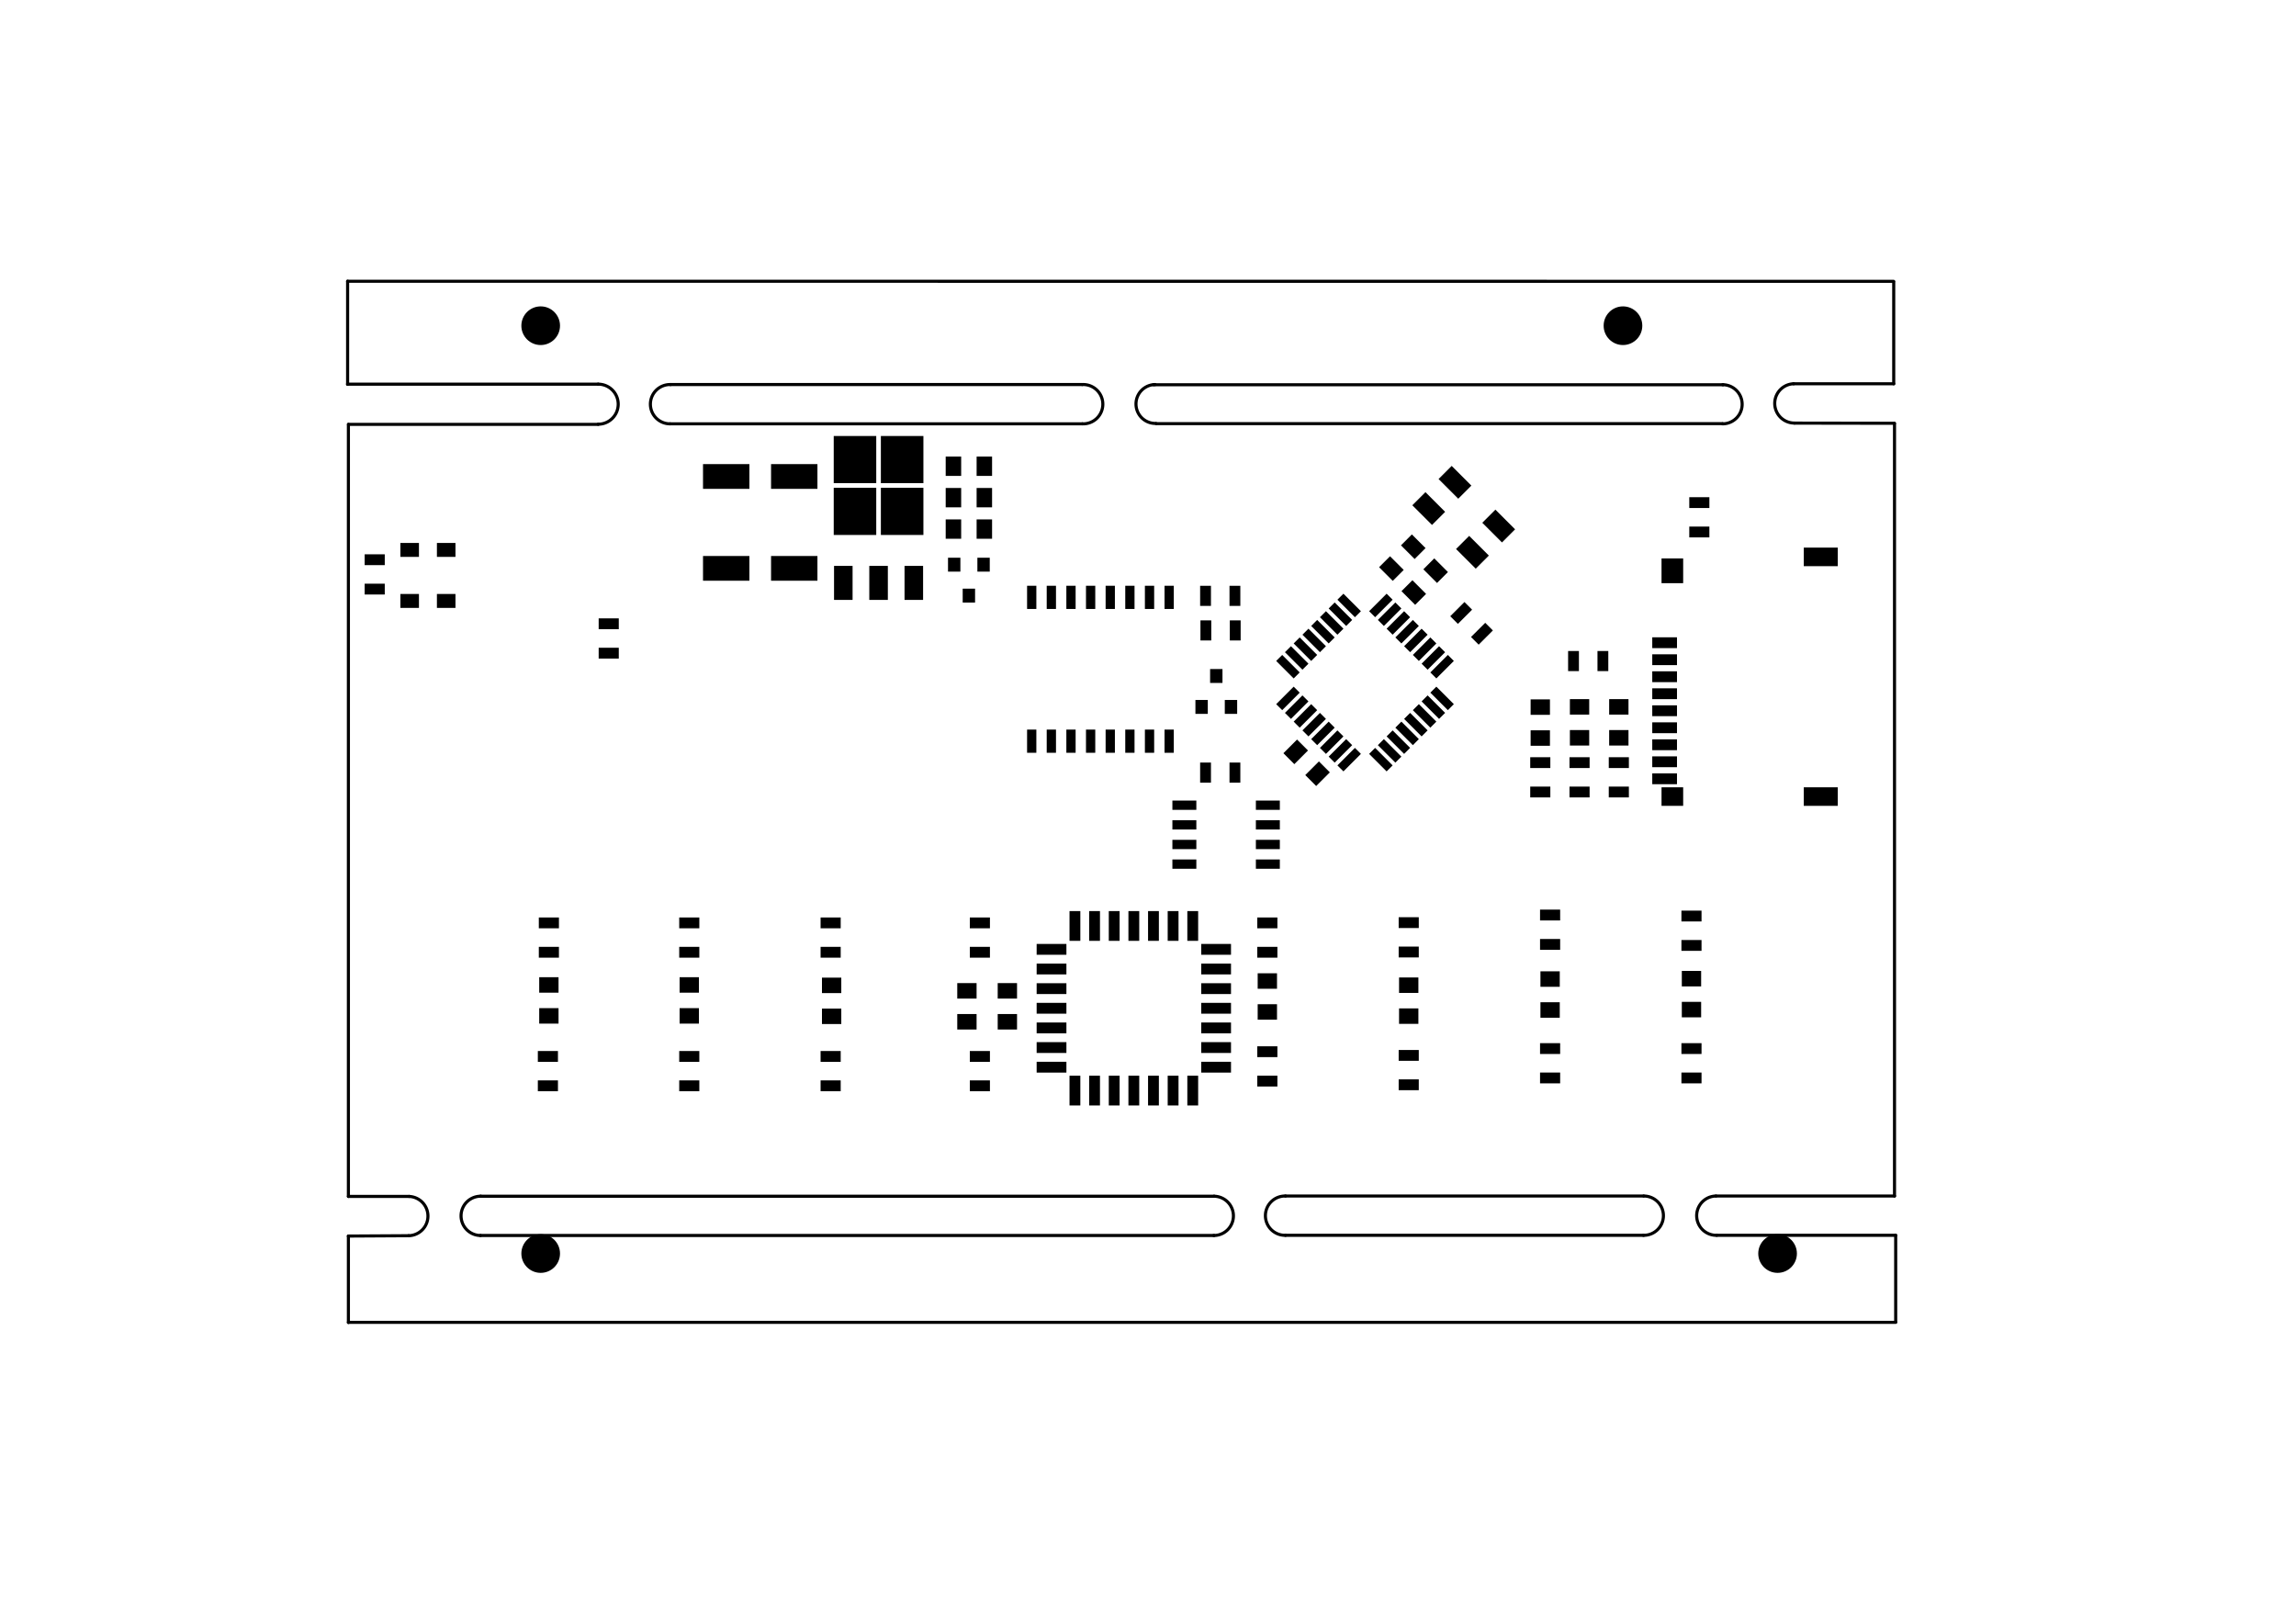 <?xml version="1.0" standalone="no"?>
 <!DOCTYPE svg PUBLIC "-//W3C//DTD SVG 1.1//EN" 
 "http://www.w3.org/Graphics/SVG/1.1/DTD/svg11.dtd"> 
<svg xmlns="http://www.w3.org/2000/svg" version="1.1" 
    width="29.7cm" height="21.001cm" viewBox="0 0 116930 82680 ">
<title>SVG Picture created as ThermocoupleLogger-F_Paste.svg date 2019/03/14 16:48:18 </title>
  <desc>Picture generated by PCBNEW </desc>
<g style="fill:#000000; fill-opacity:1;stroke:#000000; stroke-opacity:1;
stroke-linecap:round; stroke-linejoin:round; "
 transform="translate(0 0) scale(1 1)">
</g>
<g style="fill:#000000; fill-opacity:0.0; 
stroke:#000000; stroke-width:-0.001; stroke-opacity:1; 
stroke-linecap:round; stroke-linejoin:round;">
</g>
<g style="fill:#000000; fill-opacity:0.0; 
stroke:#000000; stroke-width:157.48; stroke-opacity:1; 
stroke-linecap:round; stroke-linejoin:round;">
<path d="M96543 62899
L96543 67324
" />
<path d="M17743 67332
L96539 67332
" />
<path d="M30465 21607
L17748 21607
" />
<path d="M17743 62940
L17743 67340
" />
<path d="M83703 62900
L65463 62900
" />
<path d="M87433 62900
L96543 62900
" />
<path d="M87393 60900
L96483 60900
" />
<path d="M65463 60900
L83703 60900
" />
<path d="M61827 62909
L24467 62909
" />
<path d="M24473 60910
L61833 60910
" />
<path d="M20843 60920
L17743 60920
" />
<path d="M20813 62920
L17740 62938
" />
<path d="M20813.7 62920 A1000.2 1000.2 0.0 0 0 20836.3 60920.7 " />
<path d="M24483.7 60910 A1000 1000 0.0 0 0 24467.1 62909.9 " />
<path d="M61813.7 62910 A1000 1000 0.0 0 0 61835 60910.2 " />
<path d="M65463.7 60900 A1000.2 1000.2 0.0 1 0 65465.5 62900 " />
<path d="M83693.7 62900 A1000.2 1000.2 0.0 1 0 83713.7 60899.8 " />
<path d="M87384.5 60900 A1000.2 1000.2 0.0 0 0 87423.7 62900 " />
<path d="M91343.7 19540 A1000.8 1000.8 0.0 0 0 91383.7 21540.8 " />
<path d="M55123.7 21580 A1000.8 1000.8 0.0 1 0 55123.7 19580 " />
<path d="M17703 19560
L17703 19560
" />
<path d="M30463 19560
L17703 19560
" />
<path d="M34123 21580
L55123 21580
" />
<path d="M55103 19580
L34143 19580
" />
<path d="M30463.7 21600 A1020 1020 0.0 0 0 30463.7 19560 " />
<path d="M34143.7 19580 A1000.2 1000.2 0.0 1 0 34123.7 21580.2 " />
<path d="M87723 21570
L58893 21570
" />
<path d="M58743 19590
L87753 19590
" />
<path d="M58823.7 19580 A990.202 990.202 0.0 0 0 58863.7 21560 " />
<path d="M91394 21544
L96480 21552
" />
<path d="M96443 19540
L91343 19540
" />
<path d="M96443 14340
L96443 19540
" />
<path d="M87723.7 21580 A996 996 0.0 0 0 87731.8 19588 " />
<path d="M17703 14320
L96433 14324
" />
<path d="M17703 19560
L17703 14320
" />
<path d="M17743 60920
L17743 21610
" />
<path d="M96483 60900
L96483 21569
" />
</g>
<g style="fill:#000000; fill-opacity:0.0; 
stroke:#000000; stroke-width:0; stroke-opacity:1; 
stroke-linecap:round; stroke-linejoin:round;">
</g>
<g style="fill:#000000; fill-opacity:1.0; 
stroke:#000000; stroke-width:0; stroke-opacity:1; 
stroke-linecap:round; stroke-linejoin:round;">
<polyline style="fill-rule:evenodd;"
points="85405,34733
84146,34733
84146,34182
85405,34182
85405,34733
" /> 
<polyline style="fill-rule:evenodd;"
points="85405,33867
84146,33867
84146,33316
85405,33316
85405,33867
" /> 
<polyline style="fill-rule:evenodd;"
points="85405,33001
84146,33001
84146,32450
85405,32450
85405,33001
" /> 
<polyline style="fill-rule:evenodd;"
points="85405,35599
84146,35599
84146,35048
85405,35048
85405,35599
" /> 
<polyline style="fill-rule:evenodd;"
points="85405,36465
84146,36465
84146,35914
85405,35914
85405,36465
" /> 
<polyline style="fill-rule:evenodd;"
points="85405,37332
84146,37332
84146,36780
85405,36780
85405,37332
" /> 
<polyline style="fill-rule:evenodd;"
points="85405,39064
84146,39064
84146,38513
85405,38513
85405,39064
" /> 
<polyline style="fill-rule:evenodd;"
points="85405,38198
84146,38198
84146,37647
85405,37647
85405,38198
" /> 
<polyline style="fill-rule:evenodd;"
points="85405,39930
84146,39930
84146,39379
85405,39379
85405,39930
" /> 
<polyline style="fill-rule:evenodd;"
points="85720,41032
84618,41032
84618,40088
85720,40088
85720,41032
" /> 
<polyline style="fill-rule:evenodd;"
points="85720,29694
84618,29694
84618,28434
85720,28434
85720,29694
" /> 
<polyline style="fill-rule:evenodd;"
points="93594,41032
91862,41032
91862,40088
93594,40088
93594,41032
" /> 
<polyline style="fill-rule:evenodd;"
points="93594,28828
91862,28828
91862,27883
93594,27883
93594,28828
" /> 
<polyline style="fill-rule:evenodd;"
points="59307,29826
59779,29826
59779,31007
59307,31007
59307,29826
" /> 
<polyline style="fill-rule:evenodd;"
points="58307,29826
58779,29826
58779,31007
58307,31007
58307,29826
" /> 
<polyline style="fill-rule:evenodd;"
points="57307,29826
57779,29826
57779,31007
57307,31007
57307,29826
" /> 
<polyline style="fill-rule:evenodd;"
points="56307,29826
56779,29826
56779,31007
56307,31007
56307,29826
" /> 
<polyline style="fill-rule:evenodd;"
points="55307,29826
55779,29826
55779,31007
55307,31007
55307,29826
" /> 
<polyline style="fill-rule:evenodd;"
points="54307,29826
54779,29826
54779,31007
54307,31007
54307,29826
" /> 
<polyline style="fill-rule:evenodd;"
points="53307,29826
53779,29826
53779,31007
53307,31007
53307,29826
" /> 
<polyline style="fill-rule:evenodd;"
points="52307,29826
52779,29826
52779,31007
52307,31007
52307,29826
" /> 
<polyline style="fill-rule:evenodd;"
points="52307,37149
52779,37149
52779,38330
52307,38330
52307,37149
" /> 
<polyline style="fill-rule:evenodd;"
points="53307,37149
53779,37149
53779,38330
53307,38330
53307,37149
" /> 
<polyline style="fill-rule:evenodd;"
points="54307,37149
54779,37149
54779,38330
54307,38330
54307,37149
" /> 
<polyline style="fill-rule:evenodd;"
points="55307,37149
55779,37149
55779,38330
55307,38330
55307,37149
" /> 
<polyline style="fill-rule:evenodd;"
points="56307,37149
56779,37149
56779,38330
56307,38330
56307,37149
" /> 
<polyline style="fill-rule:evenodd;"
points="57307,37149
57779,37149
57779,38330
57307,38330
57307,37149
" /> 
<polyline style="fill-rule:evenodd;"
points="58307,37149
58779,37149
58779,38330
58307,38330
58307,37149
" /> 
<polyline style="fill-rule:evenodd;"
points="59307,37149
59779,37149
59779,38330
59307,38330
59307,37149
" /> 
<polyline style="fill-rule:evenodd;"
points="59707,41236
59707,40763
60927,40763
60927,41236
59707,41236
" /> 
<polyline style="fill-rule:evenodd;"
points="59707,42236
59707,41763
60927,41763
60927,42236
59707,42236
" /> 
<polyline style="fill-rule:evenodd;"
points="59707,43236
59707,42763
60927,42763
60927,43236
59707,43236
" /> 
<polyline style="fill-rule:evenodd;"
points="59707,44236
59707,43763
60927,43763
60927,44236
59707,44236
" /> 
<polyline style="fill-rule:evenodd;"
points="63959,44236
63959,43763
65179,43763
65179,44236
63959,44236
" /> 
<polyline style="fill-rule:evenodd;"
points="63959,43236
63959,42763
65179,42763
65179,43236
63959,43236
" /> 
<polyline style="fill-rule:evenodd;"
points="63959,42236
63959,41763
65179,41763
65179,42236
63959,42236
" /> 
<polyline style="fill-rule:evenodd;"
points="63959,41236
63959,40763
65179,40763
65179,41236
63959,41236
" /> 
<polyline style="fill-rule:evenodd;"
points="61510,36349
60880,36349
60880,35641
61510,35641
61510,36349
" /> 
<polyline style="fill-rule:evenodd;"
points="63006,36349
62376,36349
62376,35641
63006,35641
63006,36349
" /> 
<polyline style="fill-rule:evenodd;"
points="62258,34774
61628,34774
61628,34066
62258,34066
62258,34774
" /> 
<polyline style="fill-rule:evenodd;"
points="43420,30546
42476,30546
42476,28814
43420,28814
43420,30546
" /> 
<polyline style="fill-rule:evenodd;"
points="45216,30546
44271,30546
44271,28814
45216,28814
45216,30546
" /> 
<polyline style="fill-rule:evenodd;"
points="47011,30546
46066,30546
46066,28814
47011,28814
47011,30546
" /> 
<polyline style="fill-rule:evenodd;"
points="47027,24601
44861,24601
44861,22200
47027,22200
47027,24601
" /> 
<polyline style="fill-rule:evenodd;"
points="44625,27239
42460,27239
42460,24838
44625,24838
44625,27239
" /> 
<polyline style="fill-rule:evenodd;"
points="44625,24601
42460,24601
42460,22200
44625,22200
44625,24601
" /> 
<polyline style="fill-rule:evenodd;"
points="47027,27239
44861,27239
44861,24838
47027,24838
47027,27239
" /> 
<polyline style="fill-rule:evenodd;"
points="61687,31588
61687,32611
61136,32611
61136,31588
61687,31588
" /> 
<polyline style="fill-rule:evenodd;"
points="63183,31588
63183,32611
62632,32611
62632,31588
63183,31588
" /> 
<polyline style="fill-rule:evenodd;"
points="20391,30244
21336,30244
21336,30953
20391,30953
20391,30244
" /> 
<polyline style="fill-rule:evenodd;"
points="20391,27646
21336,27646
21336,28355
20391,28355
20391,27646
" /> 
<polyline style="fill-rule:evenodd;"
points="35803,24891
35803,23631
38165,23631
38165,24891
35803,24891
" /> 
<polyline style="fill-rule:evenodd;"
points="39268,24891
39268,23631
41630,23631
41630,24891
39268,24891
" /> 
<polyline style="fill-rule:evenodd;"
points="75824,28288
75156,28956
74153,27954
74822,27286
75824,28288
" /> 
<polyline style="fill-rule:evenodd;"
points="73597,26061
72929,26729
71926,25727
72595,25059
73597,26061
" /> 
<polyline style="fill-rule:evenodd;"
points="74933,24725
74265,25393
73263,24391
73931,23723
74933,24725
" /> 
<polyline style="fill-rule:evenodd;"
points="77160,26952
76492,27620
75490,26618
76158,25950
77160,26952
" /> 
<polyline style="fill-rule:evenodd;"
points="39268,29569
39268,28310
41630,28310
41630,29569
39268,29569
" /> 
<polyline style="fill-rule:evenodd;"
points="35803,29569
35803,28310
38165,28310
38165,29569
35803,29569
" /> 
<circle cx="27535.9" cy="16584.1" r="984.252" /> 
</g>
<g style="fill:#000000; fill-opacity:1.0; 
stroke:#000000; stroke-width:118.11; stroke-opacity:1; 
stroke-linecap:round; stroke-linejoin:round;">
</g>
<g style="fill:#000000; fill-opacity:1.0; 
stroke:#000000; stroke-width:0; stroke-opacity:1; 
stroke-linecap:round; stroke-linejoin:round;">
<circle cx="82654" cy="16584.1" r="984.252" /> 
</g>
<g style="fill:#000000; fill-opacity:1.0; 
stroke:#000000; stroke-width:118.11; stroke-opacity:1; 
stroke-linecap:round; stroke-linejoin:round;">
</g>
<g style="fill:#000000; fill-opacity:1.0; 
stroke:#000000; stroke-width:0; stroke-opacity:1; 
stroke-linecap:round; stroke-linejoin:round;">
<circle cx="27535.9" cy="63828.2" r="984.252" /> 
</g>
<g style="fill:#000000; fill-opacity:1.0; 
stroke:#000000; stroke-width:118.11; stroke-opacity:1; 
stroke-linecap:round; stroke-linejoin:round;">
</g>
<g style="fill:#000000; fill-opacity:1.0; 
stroke:#000000; stroke-width:0; stroke-opacity:1; 
stroke-linecap:round; stroke-linejoin:round;">
<circle cx="90528" cy="63828.2" r="984.252" /> 
</g>
<g style="fill:#000000; fill-opacity:1.0; 
stroke:#000000; stroke-width:118.11; stroke-opacity:1; 
stroke-linecap:round; stroke-linejoin:round;">
</g>
<g style="fill:#000000; fill-opacity:1.0; 
stroke:#000000; stroke-width:0; stroke-opacity:1; 
stroke-linecap:round; stroke-linejoin:round;">
<polyline style="fill-rule:evenodd;"
points="72844,35269
73150,34963
74041,35854
73735,36160
72844,35269
" /> 
<polyline style="fill-rule:evenodd;"
points="72399,35714
72705,35408
73596,36299
73289,36605
72399,35714
" /> 
<polyline style="fill-rule:evenodd;"
points="71953,36160
72259,35854
73150,36744
72844,37051
71953,36160
" /> 
<polyline style="fill-rule:evenodd;"
points="71508,36605
71814,36299
72705,37190
72399,37496
71508,36605
" /> 
<polyline style="fill-rule:evenodd;"
points="71062,37051
71369,36744
72259,37635
71953,37942
71062,37051
" /> 
<polyline style="fill-rule:evenodd;"
points="70617,37496
70923,37190
71814,38081
71508,38387
70617,37496
" /> 
<polyline style="fill-rule:evenodd;"
points="70171,37942
70478,37635
71369,38526
71062,38832
70171,37942
" /> 
<polyline style="fill-rule:evenodd;"
points="69726,38387
70032,38081
70923,38972
70617,39278
69726,38387
" /> 
<polyline style="fill-rule:evenodd;"
points="69002,38081
69308,38387
68418,39278
68111,38972
69002,38081
" /> 
<polyline style="fill-rule:evenodd;"
points="68557,37635
68863,37942
67972,38832
67666,38526
68557,37635
" /> 
<polyline style="fill-rule:evenodd;"
points="68111,37190
68418,37496
67527,38387
67221,38081
68111,37190
" /> 
<polyline style="fill-rule:evenodd;"
points="67666,36744
67972,37051
67081,37942
66775,37635
67666,36744
" /> 
<polyline style="fill-rule:evenodd;"
points="67221,36299
67527,36605
66636,37496
66330,37190
67221,36299
" /> 
<polyline style="fill-rule:evenodd;"
points="66775,35854
67081,36160
66190,37051
65884,36744
66775,35854
" /> 
<polyline style="fill-rule:evenodd;"
points="66330,35408
66636,35714
65745,36605
65439,36299
66330,35408
" /> 
<polyline style="fill-rule:evenodd;"
points="65884,34963
66190,35269
65300,36160
64993,35854
65884,34963
" /> 
<polyline style="fill-rule:evenodd;"
points="64993,33654
65300,33348
66190,34239
65884,34545
64993,33654
" /> 
<polyline style="fill-rule:evenodd;"
points="65439,33209
65745,32903
66636,33794
66330,34100
65439,33209
" /> 
<polyline style="fill-rule:evenodd;"
points="65884,32763
66190,32457
67081,33348
66775,33654
65884,32763
" /> 
<polyline style="fill-rule:evenodd;"
points="66330,32318
66636,32012
67527,32903
67221,33209
66330,32318
" /> 
<polyline style="fill-rule:evenodd;"
points="66775,31873
67081,31566
67972,32457
67666,32763
66775,31873
" /> 
<polyline style="fill-rule:evenodd;"
points="67221,31427
67527,31121
68418,32012
68111,32318
67221,31427
" /> 
<polyline style="fill-rule:evenodd;"
points="67666,30982
67972,30676
68863,31566
68557,31873
67666,30982
" /> 
<polyline style="fill-rule:evenodd;"
points="68111,30536
68418,30230
69308,31121
69002,31427
68111,30536
" /> 
<polyline style="fill-rule:evenodd;"
points="70617,30230
70923,30536
70032,31427
69726,31121
70617,30230
" /> 
<polyline style="fill-rule:evenodd;"
points="71062,30676
71369,30982
70478,31873
70171,31566
71062,30676
" /> 
<polyline style="fill-rule:evenodd;"
points="71508,31121
71814,31427
70923,32318
70617,32012
71508,31121
" /> 
<polyline style="fill-rule:evenodd;"
points="71953,31566
72259,31873
71369,32763
71062,32457
71953,31566
" /> 
<polyline style="fill-rule:evenodd;"
points="72399,32012
72705,32318
71814,33209
71508,32903
72399,32012
" /> 
<polyline style="fill-rule:evenodd;"
points="72844,32457
73150,32763
72259,33654
71953,33348
72844,32457
" /> 
<polyline style="fill-rule:evenodd;"
points="73289,32903
73596,33209
72705,34100
72399,33794
73289,32903
" /> 
<polyline style="fill-rule:evenodd;"
points="73735,33348
74041,33654
73150,34545
72844,34239
73735,33348
" /> 
<polyline style="fill-rule:evenodd;"
points="73044,28431
73740,29127
73184,29684
72488,28988
73044,28431
" /> 
<polyline style="fill-rule:evenodd;"
points="71931,29544
72627,30240
72070,30797
71374,30101
71931,29544
" /> 
<polyline style="fill-rule:evenodd;"
points="70791,28324
71487,29020
70930,29577
70234,28881
70791,28324
" /> 
<polyline style="fill-rule:evenodd;"
points="71904,27211
72600,27907
72044,28464
71348,27768
71904,27211
" /> 
<polyline style="fill-rule:evenodd;"
points="82935,36386
81951,36386
81951,35598
82935,35598
82935,36386
" /> 
<polyline style="fill-rule:evenodd;"
points="82935,37961
81951,37961
81951,37173
82935,37173
82935,37961
" /> 
<polyline style="fill-rule:evenodd;"
points="78935,37973
77951,37973
77951,37186
78935,37186
78935,37973
" /> 
<polyline style="fill-rule:evenodd;"
points="78935,36398
77951,36398
77951,35611
78935,35611
78935,36398
" /> 
<polyline style="fill-rule:evenodd;"
points="82955,39107
81931,39107
81931,38556
82955,38556
82955,39107
" /> 
<polyline style="fill-rule:evenodd;"
points="82955,40603
81931,40603
81931,40052
82955,40052
82955,40603
" /> 
<polyline style="fill-rule:evenodd;"
points="78955,40603
77931,40603
77931,40052
78955,40052
78955,40603
" /> 
<polyline style="fill-rule:evenodd;"
points="78955,39107
77931,39107
77931,38556
78955,38556
78955,39107
" /> 
<polyline style="fill-rule:evenodd;"
points="80955,40603
79931,40603
79931,40052
80955,40052
80955,40603
" /> 
<polyline style="fill-rule:evenodd;"
points="80955,39107
79931,39107
79931,38556
80955,38556
80955,39107
" /> 
<polyline style="fill-rule:evenodd;"
points="80935,36386
79951,36386
79951,35598
80935,35598
80935,36386
" /> 
<polyline style="fill-rule:evenodd;"
points="80935,37961
79951,37961
79951,37173
80935,37173
80935,37961
" /> 
<polyline style="fill-rule:evenodd;"
points="65055,53827
64031,53827
64031,53276
65055,53276
65055,53827
" /> 
<polyline style="fill-rule:evenodd;"
points="65055,55323
64031,55323
64031,54772
65055,54772
65055,55323
" /> 
<polyline style="fill-rule:evenodd;"
points="42815,55563
41791,55563
41791,55012
42815,55012
42815,55563
" /> 
<polyline style="fill-rule:evenodd;"
points="42815,54067
41791,54067
41791,53516
42815,53516
42815,54067
" /> 
<polyline style="fill-rule:evenodd;"
points="55019,47906
54468,47906
54468,46391
55019,46391
55019,47906
" /> 
<polyline style="fill-rule:evenodd;"
points="56019,47906
55468,47906
55468,46391
56019,46391
56019,47906
" /> 
<polyline style="fill-rule:evenodd;"
points="57019,47906
56468,47906
56468,46391
57019,46391
57019,47906
" /> 
<polyline style="fill-rule:evenodd;"
points="58019,47906
57468,47906
57468,46391
58019,46391
58019,47906
" /> 
<polyline style="fill-rule:evenodd;"
points="59019,47906
58468,47906
58468,46391
59019,46391
59019,47906
" /> 
<polyline style="fill-rule:evenodd;"
points="60019,47906
59468,47906
59468,46391
60019,46391
60019,47906
" /> 
<polyline style="fill-rule:evenodd;"
points="61019,47906
60468,47906
60468,46391
61019,46391
61019,47906
" /> 
<polyline style="fill-rule:evenodd;"
points="62692,48615
61176,48615
61176,48064
62692,48064
62692,48615
" /> 
<polyline style="fill-rule:evenodd;"
points="62692,49615
61176,49615
61176,49064
62692,49064
62692,49615
" /> 
<polyline style="fill-rule:evenodd;"
points="62692,50615
61176,50615
61176,50064
62692,50064
62692,50615
" /> 
<polyline style="fill-rule:evenodd;"
points="62692,51615
61176,51615
61176,51064
62692,51064
62692,51615
" /> 
<polyline style="fill-rule:evenodd;"
points="62692,52615
61176,52615
61176,52064
62692,52064
62692,52615
" /> 
<polyline style="fill-rule:evenodd;"
points="62692,53615
61176,53615
61176,53064
62692,53064
62692,53615
" /> 
<polyline style="fill-rule:evenodd;"
points="62692,54615
61176,54615
61176,54064
62692,54064
62692,54615
" /> 
<polyline style="fill-rule:evenodd;"
points="61019,56288
60468,56288
60468,54773
61019,54773
61019,56288
" /> 
<polyline style="fill-rule:evenodd;"
points="60019,56288
59468,56288
59468,54773
60019,54773
60019,56288
" /> 
<polyline style="fill-rule:evenodd;"
points="59019,56288
58468,56288
58468,54773
59019,54773
59019,56288
" /> 
<polyline style="fill-rule:evenodd;"
points="58019,56288
57468,56288
57468,54773
58019,54773
58019,56288
" /> 
<polyline style="fill-rule:evenodd;"
points="57019,56288
56468,56288
56468,54773
57019,54773
57019,56288
" /> 
<polyline style="fill-rule:evenodd;"
points="56019,56288
55468,56288
55468,54773
56019,54773
56019,56288
" /> 
<polyline style="fill-rule:evenodd;"
points="55019,56288
54468,56288
54468,54773
55019,54773
55019,56288
" /> 
<polyline style="fill-rule:evenodd;"
points="54310,48615
52794,48615
52794,48064
54310,48064
54310,48615
" /> 
<polyline style="fill-rule:evenodd;"
points="54310,49615
52794,49615
52794,49064
54310,49064
54310,49615
" /> 
<polyline style="fill-rule:evenodd;"
points="54310,50615
52794,50615
52794,50064
54310,50064
54310,50615
" /> 
<polyline style="fill-rule:evenodd;"
points="54310,54615
52794,54615
52794,54064
54310,54064
54310,54615
" /> 
<polyline style="fill-rule:evenodd;"
points="54310,53615
52794,53615
52794,53064
54310,53064
54310,53615
" /> 
<polyline style="fill-rule:evenodd;"
points="54310,52615
52794,52615
52794,52064
54310,52064
54310,52615
" /> 
<polyline style="fill-rule:evenodd;"
points="54310,51615
52794,51615
52794,51064
54310,51064
54310,51615
" /> 
<polyline style="fill-rule:evenodd;"
points="72255,48751
71231,48751
71231,48199
72255,48199
72255,48751
" /> 
<polyline style="fill-rule:evenodd;"
points="72255,47254
71231,47254
71231,46703
72255,46703
72255,47254
" /> 
<polyline style="fill-rule:evenodd;"
points="48950,24847
48950,25832
48162,25832
48162,24847
48950,24847
" /> 
<polyline style="fill-rule:evenodd;"
points="50524,24847
50524,25832
49737,25832
49737,24847
50524,24847
" /> 
<polyline style="fill-rule:evenodd;"
points="50524,23247
50524,24232
49737,24232
49737,23247
50524,23247
" /> 
<polyline style="fill-rule:evenodd;"
points="48950,23247
48950,24232
48162,24232
48162,23247
48950,23247
" /> 
<polyline style="fill-rule:evenodd;"
points="49737,27432
49737,26447
50524,26447
50524,27432
49737,27432
" /> 
<polyline style="fill-rule:evenodd;"
points="48162,27432
48162,26447
48950,26447
48950,27432
48162,27432
" /> 
<polyline style="fill-rule:evenodd;"
points="64051,51133
65035,51133
65035,51921
64051,51921
64051,51133
" /> 
<polyline style="fill-rule:evenodd;"
points="64051,49558
65035,49558
65035,50346
64051,50346
64051,49558
" /> 
<polyline style="fill-rule:evenodd;"
points="71251,51346
72235,51346
72235,52133
71251,52133
71251,51346
" /> 
<polyline style="fill-rule:evenodd;"
points="71251,49771
72235,49771
72235,50558
71251,50558
71251,49771
" /> 
<polyline style="fill-rule:evenodd;"
points="78451,51033
79435,51033
79435,51821
78451,51821
78451,51033
" /> 
<polyline style="fill-rule:evenodd;"
points="78451,49458
79435,49458
79435,50246
78451,50246
78451,49458
" /> 
<polyline style="fill-rule:evenodd;"
points="85651,49438
86635,49438
86635,50226
85651,50226
85651,49438
" /> 
<polyline style="fill-rule:evenodd;"
points="85651,51013
86635,51013
86635,51801
85651,51801
85651,51013
" /> 
<polyline style="fill-rule:evenodd;"
points="27461,49758
28445,49758
28445,50546
27461,50546
27461,49758
" /> 
<polyline style="fill-rule:evenodd;"
points="27461,51333
28445,51333
28445,52121
27461,52121
27461,51333
" /> 
<polyline style="fill-rule:evenodd;"
points="34611,49758
35595,49758
35595,50546
34611,50546
34611,49758
" /> 
<polyline style="fill-rule:evenodd;"
points="34611,51333
35595,51333
35595,52121
34611,52121
34611,51333
" /> 
<polyline style="fill-rule:evenodd;"
points="41861,51355
42845,51355
42845,52142
41861,52142
41861,51355
" /> 
<polyline style="fill-rule:evenodd;"
points="41861,49780
42845,49780
42845,50567
41861,50567
41861,49780
" /> 
<polyline style="fill-rule:evenodd;"
points="48751,50058
49735,50058
49735,50846
48751,50846
48751,50058
" /> 
<polyline style="fill-rule:evenodd;"
points="48751,51633
49735,51633
49735,52421
48751,52421
48751,51633
" /> 
<polyline style="fill-rule:evenodd;"
points="65055,48763
64031,48763
64031,48212
65055,48212
65055,48763
" /> 
<polyline style="fill-rule:evenodd;"
points="65055,47267
64031,47267
64031,46716
65055,46716
65055,47267
" /> 
<polyline style="fill-rule:evenodd;"
points="72255,54015
71231,54015
71231,53464
72255,53464
72255,54015
" /> 
<polyline style="fill-rule:evenodd;"
points="72255,55511
71231,55511
71231,54960
72255,54960
72255,55511
" /> 
<polyline style="fill-rule:evenodd;"
points="79455,46867
78431,46867
78431,46316
79455,46316
79455,46867
" /> 
<polyline style="fill-rule:evenodd;"
points="79455,48363
78431,48363
78431,47812
79455,47812
79455,48363
" /> 
<polyline style="fill-rule:evenodd;"
points="79455,55163
78431,55163
78431,54612
79455,54612
79455,55163
" /> 
<polyline style="fill-rule:evenodd;"
points="79455,53667
78431,53667
78431,53116
79455,53116
79455,53667
" /> 
<polyline style="fill-rule:evenodd;"
points="86655,46919
85631,46919
85631,46368
86655,46368
86655,46919
" /> 
<polyline style="fill-rule:evenodd;"
points="86655,48415
85631,48415
85631,47864
86655,47864
86655,48415
" /> 
<polyline style="fill-rule:evenodd;"
points="86655,55163
85631,55163
85631,54612
86655,54612
86655,55163
" /> 
<polyline style="fill-rule:evenodd;"
points="86655,53667
85631,53667
85631,53116
86655,53116
86655,53667
" /> 
<polyline style="fill-rule:evenodd;"
points="28465,47267
27441,47267
27441,46716
28465,46716
28465,47267
" /> 
<polyline style="fill-rule:evenodd;"
points="28465,48763
27441,48763
27441,48212
28465,48212
28465,48763
" /> 
<polyline style="fill-rule:evenodd;"
points="28415,55563
27391,55563
27391,55012
28415,55012
28415,55563
" /> 
<polyline style="fill-rule:evenodd;"
points="28415,54067
27391,54067
27391,53516
28415,53516
28415,54067
" /> 
<polyline style="fill-rule:evenodd;"
points="35615,48763
34591,48763
34591,48212
35615,48212
35615,48763
" /> 
<polyline style="fill-rule:evenodd;"
points="35615,47267
34591,47267
34591,46716
35615,46716
35615,47267
" /> 
<polyline style="fill-rule:evenodd;"
points="35615,54067
34591,54067
34591,53516
35615,53516
35615,54067
" /> 
<polyline style="fill-rule:evenodd;"
points="35615,55563
34591,55563
34591,55012
35615,55012
35615,55563
" /> 
<polyline style="fill-rule:evenodd;"
points="42815,47267
41791,47267
41791,46716
42815,46716
42815,47267
" /> 
<polyline style="fill-rule:evenodd;"
points="42815,48763
41791,48763
41791,48212
42815,48212
42815,48763
" /> 
<polyline style="fill-rule:evenodd;"
points="50415,48763
49391,48763
49391,48212
50415,48212
50415,48763
" /> 
<polyline style="fill-rule:evenodd;"
points="50415,47267
49391,47267
49391,46716
50415,46716
50415,47267
" /> 
<polyline style="fill-rule:evenodd;"
points="50415,54067
49391,54067
49391,53516
50415,53516
50415,54067
" /> 
<polyline style="fill-rule:evenodd;"
points="50415,55563
49391,55563
49391,55012
50415,55012
50415,55563
" /> 
<polyline style="fill-rule:evenodd;"
points="18571,29720
19595,29720
19595,30271
18571,30271
18571,29720
" /> 
<polyline style="fill-rule:evenodd;"
points="18571,28224
19595,28224
19595,28775
18571,28775
18571,28224
" /> 
<polyline style="fill-rule:evenodd;"
points="30489,32982
31513,32982
31513,33533
30489,33533
30489,32982
" /> 
<polyline style="fill-rule:evenodd;"
points="30489,31486
31513,31486
31513,32037
30489,32037
30489,31486
" /> 
<polyline style="fill-rule:evenodd;"
points="63167,38828
63167,39851
62616,39851
62616,38828
63167,38828
" /> 
<polyline style="fill-rule:evenodd;"
points="61671,38828
61671,39851
61120,39851
61120,38828
61671,38828
" /> 
<polyline style="fill-rule:evenodd;"
points="74915,32435
75639,31712
76029,32101
75305,32825
74915,32435
" /> 
<polyline style="fill-rule:evenodd;"
points="73858,31378
74581,30654
74971,31044
74247,31767
73858,31378
" /> 
<polyline style="fill-rule:evenodd;"
points="51795,50846
50811,50846
50811,50058
51795,50058
51795,50846
" /> 
<polyline style="fill-rule:evenodd;"
points="51795,52421
50811,52421
50811,51633
51795,51633
51795,52421
" /> 
<polyline style="fill-rule:evenodd;"
points="49028,29973
49658,29973
49658,30681
49028,30681
49028,29973
" /> 
<polyline style="fill-rule:evenodd;"
points="48280,28398
48910,28398
48910,29106
48280,29106
48280,28398
" /> 
<polyline style="fill-rule:evenodd;"
points="49776,28398
50406,28398
50406,29106
49776,29106
49776,28398
" /> 
<polyline style="fill-rule:evenodd;"
points="61671,29828
61671,30851
61120,30851
61120,29828
61671,29828
" /> 
<polyline style="fill-rule:evenodd;"
points="63167,29828
63167,30851
62616,30851
62616,29828
63167,29828
" /> 
<polyline style="fill-rule:evenodd;"
points="22251,27646
23196,27646
23196,28355
22251,28355
22251,27646
" /> 
<polyline style="fill-rule:evenodd;"
points="22251,30244
23196,30244
23196,30953
22251,30953
22251,30244
" /> 
<polyline style="fill-rule:evenodd;"
points="66474,39466
67170,38770
67726,39327
67030,40023
66474,39466
" /> 
<polyline style="fill-rule:evenodd;"
points="65360,38352
66056,37656
66613,38213
65917,38909
65360,38352
" /> 
<polyline style="fill-rule:evenodd;"
points="81907,33148
81907,34171
81356,34171
81356,33148
81907,33148
" /> 
<polyline style="fill-rule:evenodd;"
points="80411,33148
80411,34171
79860,34171
79860,33148
80411,33148
" /> 
<polyline style="fill-rule:evenodd;"
points="86031,26812
87055,26812
87055,27363
86031,27363
86031,26812
" /> 
<polyline style="fill-rule:evenodd;"
points="86031,25316
87055,25316
87055,25867
86031,25867
86031,25316
" /> 
</g> 
</svg>
